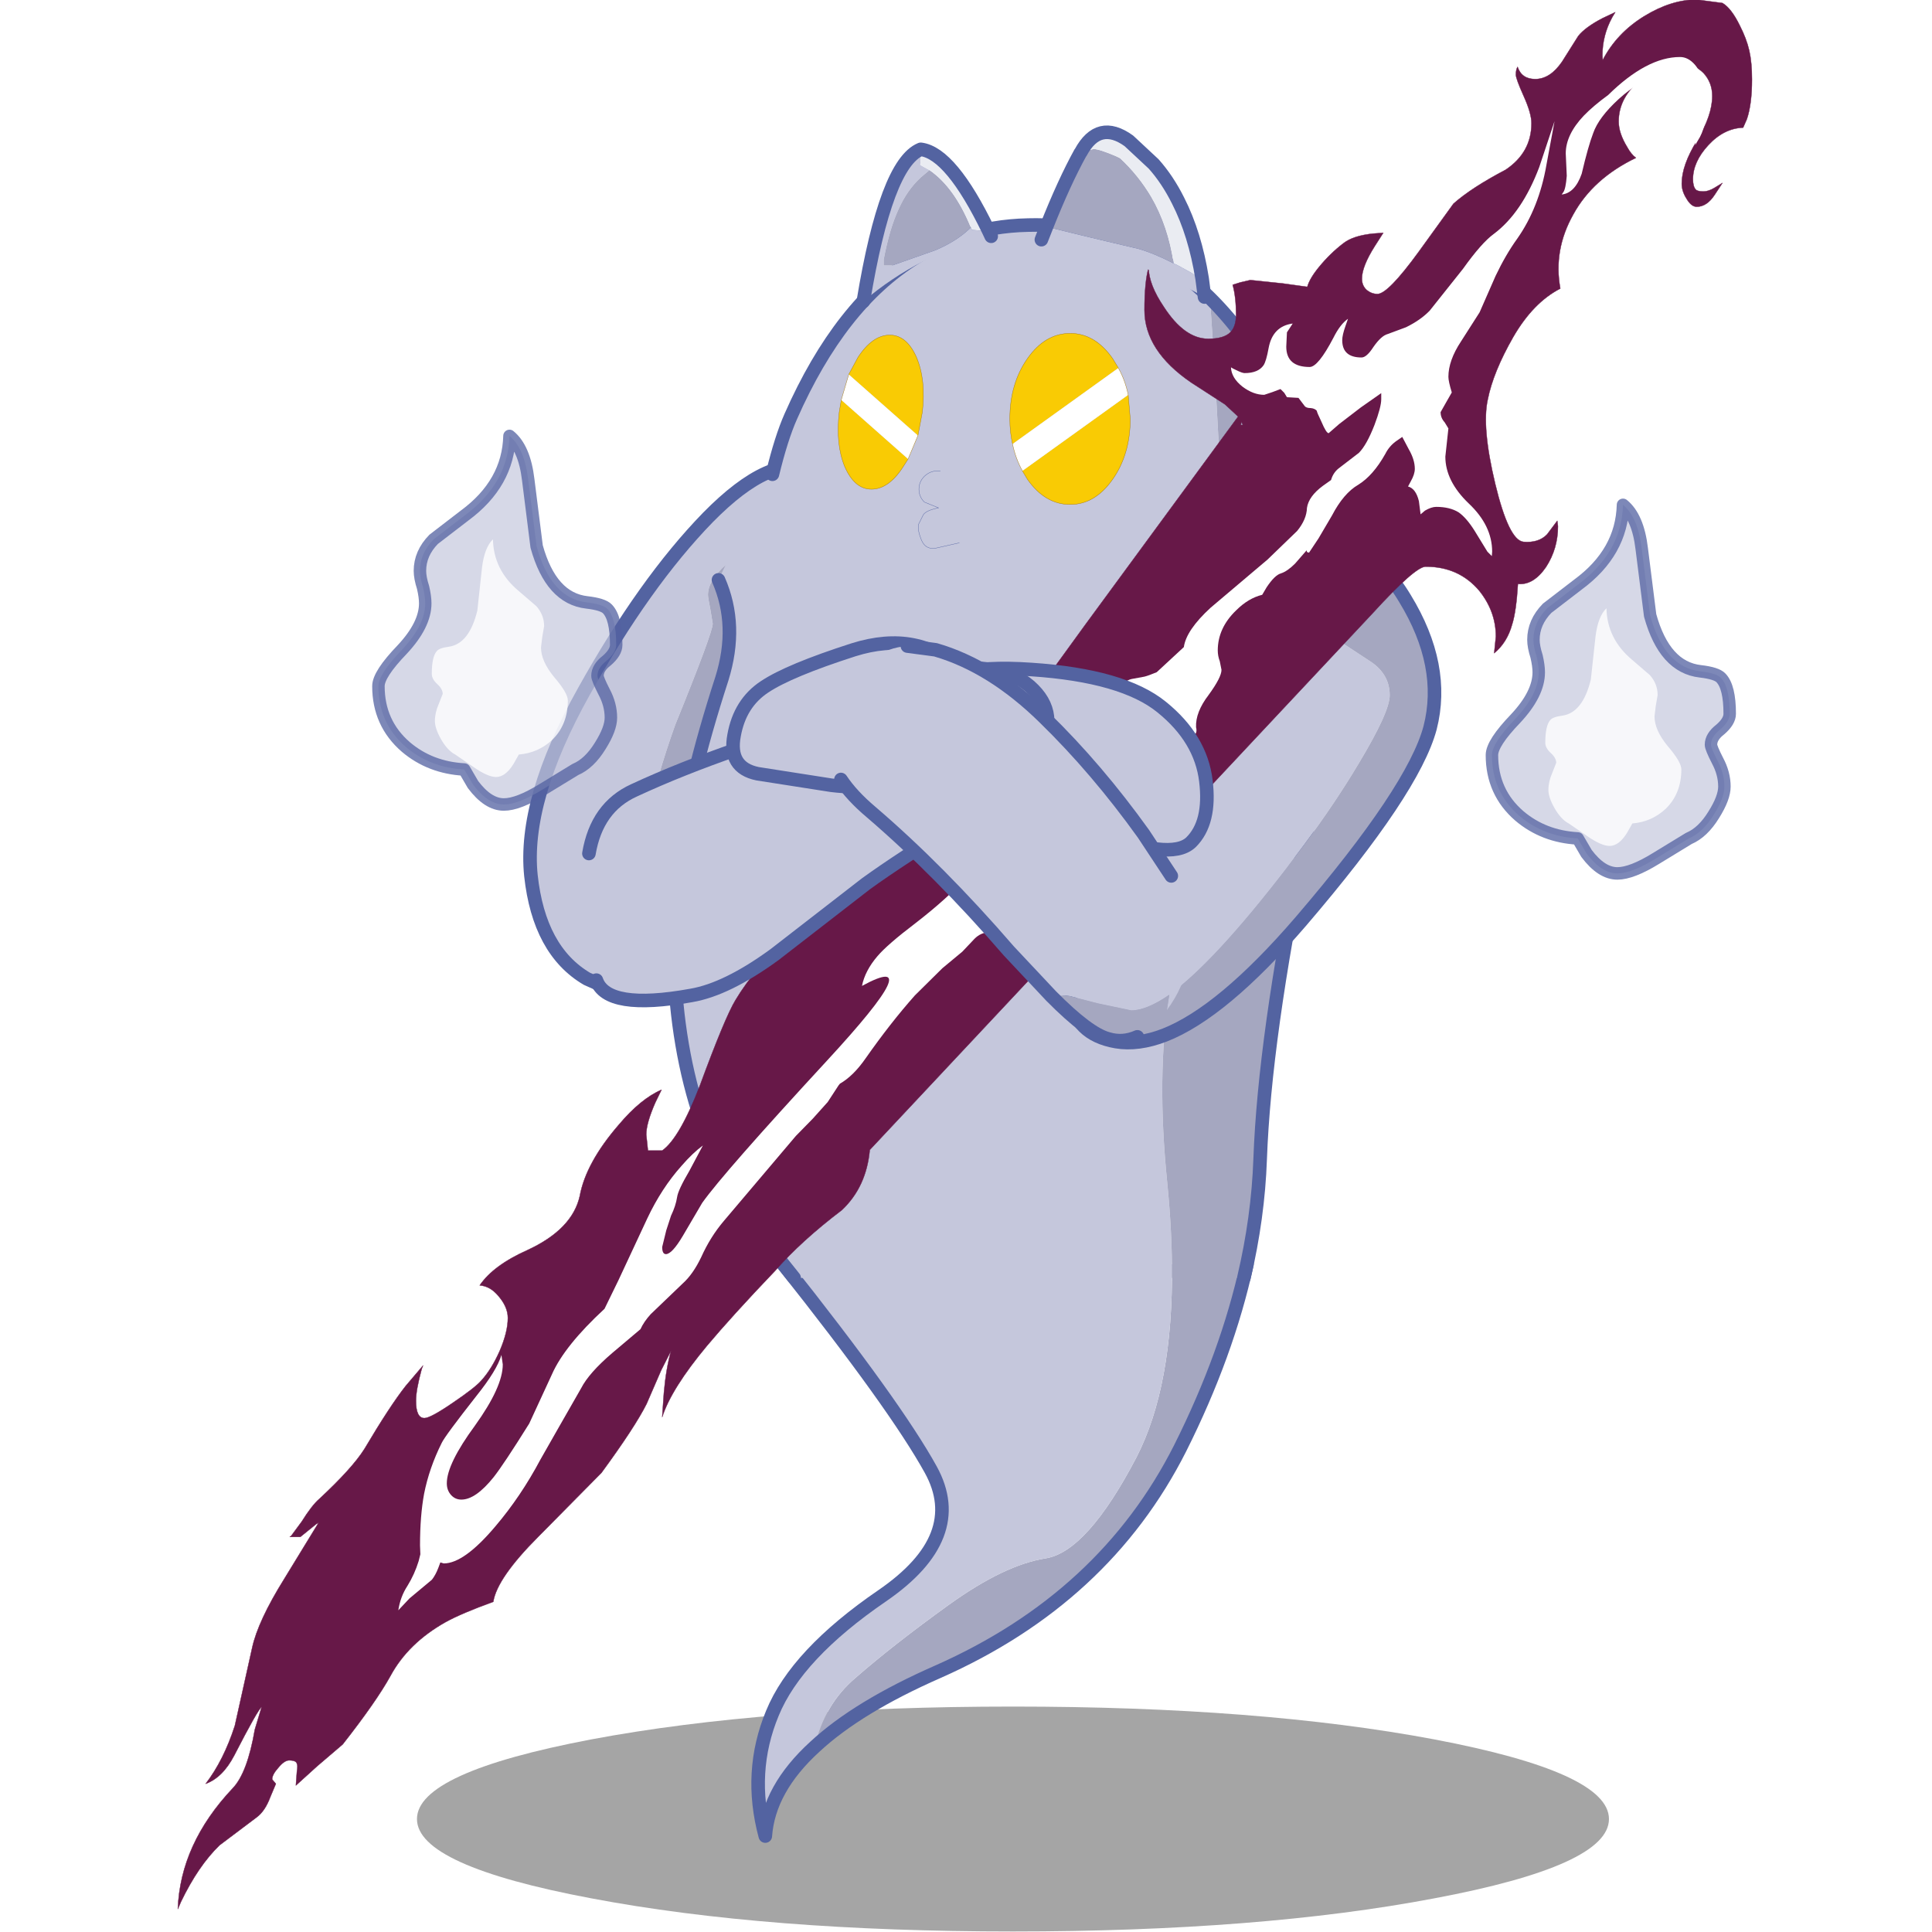 <svg xmlns:ffdec="https://www.free-decompiler.com/flash" xmlns:xlink="http://www.w3.org/1999/xlink" ffdec:objectType="frame" height="90" width="90" xmlns="http://www.w3.org/2000/svg"><use ffdec:characterId="28" height="95.55" transform="matrix(1 0 0 1.001 0 -3.052)" width="90" xlink:href="#a"/><defs><g id="a" transform="translate(0 3.05)"><use ffdec:characterId="26" height="301.95" transform="matrix(.316 0 0 .316 5.362 -3.036)" width="251.9" xlink:href="#b"/><use ffdec:characterId="27" height="242.8" transform="scale(.404 .371)" width="222.6" xlink:href="#c"/></g><g id="b" transform="translate(132.4 277.5)"><use ffdec:characterId="1" height="36" transform="translate(-87.9 -16.568) scale(.92)" width="191" xlink:href="#d"/><use ffdec:characterId="2" height="86.2" transform="translate(-38.6 -82.7)" width="74.05" xlink:href="#e"/><use ffdec:characterId="3" height="78.4" transform="translate(-72.25 -200.15)" width="49.1" xlink:href="#f"/><use ffdec:characterId="4" height="157.05" transform="translate(-51.05 -235.75)" width="99.5" xlink:href="#g"/><use ffdec:characterId="9" height="65.4" transform="translate(-96.065 -206.918) scale(.92)" width="43.75" xlink:href="#h"/><use ffdec:characterId="10" height="75.4" transform="translate(7.25 -188.75)" width="55.85" xlink:href="#i"/><filter id="j"><feConvolveMatrix divisor="9" in="SourceGraphic" kernelMatrix="1 1 1 1 1 1 1 1 1" order="3 3" result="filterResult0"/><feColorMatrix in="filterResult0" result="filterResult1" values="0 0 0 0 0.404,0 0 0 0 0.094,0 0 0 0 0.282,0 0 0 1 0"/><feConvolveMatrix divisor="144" in="filterResult1" kernelMatrix="1 1 1 1 1 1 1 1 1 1 1 1 1 1 1 1 1 1 1 1 1 1 1 1 1 1 1 1 1 1 1 1 1 1 1 1 1 1 1 1 1 1 1 1 1 1 1 1 1 1 1 1 1 1 1 1 1 1 1 1 1 1 1 1 1 1 1 1 1 1 1 1 1 1 1 1 1 1 1 1 1 1 1 1 1 1 1 1 1 1 1 1 1 1 1 1 1 1 1 1 1 1 1 1 1 1 1 1 1 1 1 1 1 1 1 1 1 1 1 1 1 1 1 1 1 1 1 1 1 1 1 1 1 1 1 1 1 1 1 1 1 1 1 1" order="12 12" result="filterResult2"/><feConvolveMatrix divisor="144" in="filterResult2" kernelMatrix="1 1 1 1 1 1 1 1 1 1 1 1 1 1 1 1 1 1 1 1 1 1 1 1 1 1 1 1 1 1 1 1 1 1 1 1 1 1 1 1 1 1 1 1 1 1 1 1 1 1 1 1 1 1 1 1 1 1 1 1 1 1 1 1 1 1 1 1 1 1 1 1 1 1 1 1 1 1 1 1 1 1 1 1 1 1 1 1 1 1 1 1 1 1 1 1 1 1 1 1 1 1 1 1 1 1 1 1 1 1 1 1 1 1 1 1 1 1 1 1 1 1 1 1 1 1 1 1 1 1 1 1 1 1 1 1 1 1 1 1 1 1 1 1" order="12 12" result="filterResult3"/><feConvolveMatrix divisor="144" in="filterResult3" kernelMatrix="1 1 1 1 1 1 1 1 1 1 1 1 1 1 1 1 1 1 1 1 1 1 1 1 1 1 1 1 1 1 1 1 1 1 1 1 1 1 1 1 1 1 1 1 1 1 1 1 1 1 1 1 1 1 1 1 1 1 1 1 1 1 1 1 1 1 1 1 1 1 1 1 1 1 1 1 1 1 1 1 1 1 1 1 1 1 1 1 1 1 1 1 1 1 1 1 1 1 1 1 1 1 1 1 1 1 1 1 1 1 1 1 1 1 1 1 1 1 1 1 1 1 1 1 1 1 1 1 1 1 1 1 1 1 1 1 1 1 1 1 1 1 1 1" order="12 12" result="filterResult4"/><feComposite in="filterResult0" in2="filterResult4" result="filterResult5"/></filter><use ffdec:characterId="15" filter="url(#j)" height="289.8" transform="translate(-123.15 -273.6)" width="236.8" xlink:href="#k"/><use ffdec:characterId="9" height="65.4" transform="translate(68.085 -196.768) scale(.92)" width="43.75" xlink:href="#h"/><use ffdec:characterId="16" height="28.7" transform="translate(-15.75 -170.45)" width="45.3" xlink:href="#l"/><use ffdec:characterId="17" height="51" transform="translate(-63.55 -170.55)" width="69.65" xlink:href="#m"/><use ffdec:characterId="18" height="23.15" transform="translate(-42.3 -174.2)" width="39.3" xlink:href="#n"/><use ffdec:characterId="19" height="60.1" transform="translate(-27.45 -173.75)" width="53.55" xlink:href="#o"/><use ffdec:characterId="20" height="24.4" transform="translate(-23.1 -246.9)" width="20.85" xlink:href="#p"/><use ffdec:characterId="21" height="26.25" transform="translate(3.15 -249.4)" width="26.05" xlink:href="#q"/><use ffdec:characterId="22" height="25.2" transform="translate(-.5 -218.8)" width="17.75" xlink:href="#r"/><use ffdec:characterId="23" height="22.7" transform="translate(-25.8 -218.55)" width="12.55" xlink:href="#s"/><use ffdec:characterId="24" height="11.4" transform="translate(-14 -198.55)" width="6.05" xlink:href="#t"/></g><g id="e"><path d="M24.7-.55h11.05q-2.9 13.25-9.85 27.1Q14.75 48.6-9.8 59.45q-11.85 5.2-18.15 11.05 1.4-6.25 6-10.15Q-16.4 55.5-8.2 49.6t14.3-6.85q6.1-1 13.35-14.85Q24.9 17.35 24.7-.55" fill="#a5a7c0" fill-rule="evenodd" transform="translate(37.3 1.55)"/><path d="M-27.95 70.5q-6.8 6.2-7.3 13.15-2.55-9.45 1.05-18.1 3.55-8.65 16.2-17.3 12.6-8.65 7.15-18.55Q-16.1 20.2-32.6-.55h57.3q.2 17.9-5.25 28.45Q12.2 41.75 6.1 42.75 0 43.7-8.2 49.6q-8.2 5.9-13.75 10.75-4.6 3.9-6 10.15" fill="#c5c7dc" fill-rule="evenodd" transform="translate(37.3 1.55)"/><path d="M73.05 1q-2.9 13.25-9.85 27.1Q52.05 50.15 27.5 61 15.65 66.2 9.35 72.05q-6.8 6.2-7.3 13.15Q-.5 75.75 3.1 67.1q3.55-8.65 16.2-17.3 12.6-8.65 7.15-18.55Q21.2 21.75 4.7 1" fill="none" stroke="#5363a1" stroke-linecap="round" stroke-linejoin="round" stroke-width="2"/></g><g id="f"><path d="m23.5-21.55-2.9-2.8q-4.05-3-7.35-3-3.8 0-7.3 2.9l-.65.6q-2.6 2.35-2.6 4.4 0 .45.35 2.15l.35 2.1q0 1.3-5.55 14.95-5.55 15.6-5.55 26.4 0 3 1.45 5.55Q-4.9 34.15-3 34.5q-2.6 2.55-5.1 3.4l-1.2.35-3.4-.15h-.2l-2.25-1q-7.05-4.15-8.25-15.2-1.15-11.1 7.8-27.1 8.95-16.05 18.3-25.65 9.45-9.6 15.4-6.85 6 2.85 5.4 15.6v.55" fill="#c5c7dc" fill-rule="evenodd" transform="translate(24.55 39.3)"/><path d="M-3 34.5q-1.9-.35-3.25-2.8-1.45-2.55-1.45-5.55 0-10.8 5.55-26.4Q3.4-13.9 3.4-15.2l-.35-2.1Q2.7-19 2.7-19.45q0-2.05 2.6-4.4l.65-.6q3.5-2.9 7.3-2.9 3.3 0 7.35 3l2.9 2.8Q22.7-9 14.75 6.8 6.6 22.9-.8 32.05L-3 34.5" fill="#a5a7c0" fill-rule="evenodd" transform="translate(24.55 39.3)"/><path d="m21.55 73.8 2.2-2.45q7.4-9.15 15.55-25.25 7.95-15.8 8.75-28.35M16.45 77.2q2.5-.85 5.1-3.4" fill="none" stroke="#5363a1" stroke-linecap="round" stroke-linejoin="round" stroke-width=".05"/><path d="M48.05 17.75v-.55q.6-12.75-5.4-15.6-5.95-2.75-15.4 6.85-9.35 9.6-18.3 25.65-8.95 16-7.8 27.1 1.2 11.05 8.25 15.2l2.25 1" fill="none" stroke="#5363a1" stroke-linecap="round" stroke-linejoin="round" stroke-width="2"/></g><g id="g"><path d="M-34.2-81.9q1.3-5.35 2.7-8.5 7.3-16.55 18.4-23.4 3.15-1.95 6.6-3.1 4.75-1.6 10-1.7 9.6-.25 17.6 3.95 4.9 2.5 9.2 6.8 2 29.05 2.15 48.9.15 30.1-3.95 39.05-2.95 6.4-4.2 14.65Q22.4 6.6 24 22.4q.75 7.55.7 14.05H-31l-3.2-4q-13.75-17.1-14.5-42.6-.25-7.7.75-16.1.5-4.35 2.15-11 1.6-6.7 4.15-14.55 2.45-7.85-.5-14.55l1.05-2.2q3.45-7.65 6.9-13.35" fill="#c5c7dc" fill-rule="evenodd" transform="translate(49.75 119.6)"/><path d="M30.3-107.85q5.25 5.2 9.65 13 9.2 16.25 8.8 37.1-.2 10.3-2.7 21.65l-1.9 8.8q-5.8 28.4-6.45 46.25-.3 8.6-2.4 17.5H24.7q.05-6.5-.7-14.05-1.6-15.8.3-27.65 1.25-8.25 4.2-14.65 4.1-8.95 3.95-39.05-.15-19.85-2.15-48.9" fill="#a5a7c0" fill-rule="evenodd" transform="translate(49.75 119.6)"/><path d="M15.55 37.7q1.3-5.35 2.7-8.5 7.3-16.55 18.4-23.4 3.15-1.95 6.6-3.1Q48 1.1 53.25 1q9.6-.25 17.6 3.95 4.9 2.5 9.2 6.8 5.25 5.2 9.65 13 9.2 16.25 8.8 37.1-.2 10.3-2.7 21.65l-1.9 8.8q-5.8 28.4-6.45 46.25-.3 8.6-2.4 17.5m-66.3 0-3.2-4q-13.75-17.1-14.5-42.6-.25-7.7.75-16.1.5-4.35 2.15-11 1.6-6.7 4.15-14.55 2.45-7.85-.5-14.55" fill="none" stroke="#5363a1" stroke-linecap="round" stroke-linejoin="round" stroke-width="2"/></g><g id="u"><path d="M1.9-30.2q2.4 1.95 3 7l1.35 10.7q2.3 8.3 8.05 8.95 2.6.3 3.3 1.05Q19-1.05 19 3.25q0 1.2-1.5 2.5Q16 6.9 16 8.2q0 .5 1.05 2.55 1.1 2.05 1.1 4.15 0 1.8-1.7 4.5-1.75 2.85-4 3.8L7.2 26.4Q3.3 28.8 1 28.8q-2.55 0-4.95-3.2l-1.4-2.4q-5.45-.3-9.35-3.6-4.4-3.8-4.4-9.75 0-1.9 3.8-5.85 3.7-3.95 3.7-7.4 0-1.05-.35-2.55-.5-1.55-.5-2.65 0-2.8 2.2-5.05l4.95-3.8q7-5.15 7.2-12.75" fill="#c5c7dc" fill-opacity=".702" fill-rule="evenodd" transform="translate(20.1 31.2)"/><path d="M22 1q-.2 7.6-7.2 12.75l-4.95 3.8q-2.2 2.25-2.2 5.05 0 1.1.5 2.65.35 1.5.35 2.55 0 3.45-3.7 7.4Q1 39.15 1 41.05 1 47 5.4 50.8q3.9 3.3 9.35 3.6l1.4 2.4q2.4 3.2 4.95 3.2 2.3 0 6.2-2.4l5.25-3.2q2.25-.95 4-3.8 1.7-2.7 1.7-4.5 0-2.1-1.1-4.15-1.05-2.05-1.05-2.55 0-1.3 1.5-2.45 1.5-1.3 1.5-2.5 0-4.3-1.4-5.75-.7-.75-3.3-1.05-5.75-.65-8.05-8.95L25 8q-.6-5.05-3-7z" fill="none" stroke="#5361a1" stroke-linecap="round" stroke-linejoin="round" stroke-opacity=".753" stroke-width="2"/><path d="M6.2-2.95 3.35-5.4q-4-3.35-4.1-8.25-1.35 1.3-1.75 4.5l-.75 6.9q-1.3 5.35-4.6 5.8-1.5.2-1.9.7-.8.9-.8 3.65 0 .8.85 1.6.9.8.9 1.6l-.65 1.65q-.6 1.35-.6 2.7 0 1.15.95 2.85 1.05 1.85 2.3 2.5l3 2.05q2.25 1.55 3.55 1.55 1.5 0 2.8-2.1l.85-1.5q3.1-.25 5.35-2.35 2.5-2.45 2.5-6.3 0-1.2-2.2-3.75-2.1-2.55-2.1-4.75L7.15 2l.3-1.75q0-1.8-1.25-3.2" fill="#fff" fill-opacity=".8" fill-rule="evenodd" transform="translate(20.1 31.2)"/></g><g id="i"><path d="M-26.8 29.85q-.55-4.05 1.7-10.5 5.3-15.2 9-20.25 3.7-4.95 9.1-19l1.25-2.95.1-.1 1.65-1.1q7.3-4.6 12.85-1l3.45 2.2 5.4 3.55q2.65 1.85 2.65 4.85 0 2.45-4.55 10-3.45 5.8-8.1 12.05L5 11.2Q-5.65 25-12.15 29.65q-3.35 2.3-5.6 2.3l-5-1.05-4.05-1.05" fill="#c5c7dc" fill-rule="evenodd" transform="translate(27.9 37.7)"/><path d="m-5.75-22.85 1.7-3.35Q.6-34.45 7.5-36.2q9.15-2.45 15.1 7.5 6.05 9.9 3.7 19.05Q23.85-.5 7.25 18.85-4.3 32.25-12.85 35.6q-3.9 1.5-7.15.95-6.05-1.05-6.8-6.7l4.05 1.05 5 1.05q2.25 0 5.6-2.3Q-5.65 25 5 11.2l2.7-3.6q4.65-6.25 8.1-12.05 4.55-7.55 4.55-10 0-3-2.65-4.85l-5.4-3.55-3.45-2.2q-5.55-3.6-12.85 1l-1.65 1.1-.1.1" fill="#a5a7c0" fill-rule="evenodd" transform="translate(27.9 37.7)"/><path d="m22.15 14.85 1.7-3.35q4.65-8.25 11.55-10Q44.55-.95 50.5 9q6.05 9.9 3.7 19.05-2.45 9.15-19.05 28.5-11.55 13.4-20.1 16.75-3.9 1.5-7.15.95-6.05-1.05-6.8-6.7-.55-4.05 1.7-10.5 5.3-15.2 9-20.25 3.7-4.95 9.1-19l1.25-2.95z" fill="none" stroke="#5363a1" stroke-linecap="round" stroke-linejoin="round" stroke-width="2"/></g><g id="v"><path d="m89.65-132-.45.75q-1.45 2.65-1.45 5.65l.05.65q2.05-3.95 6.1-6.45 4-2.45 7.75-2.45l3.8.5q1.3.75 2.55 3.3 1 1.95 1.4 3.7.4 1.75.4 4.25 0 3.65-.75 5.85l-.55 1.25q-2.85.1-5.15 2.6-2.25 2.45-2.25 5 0 1.05.4 1.5.25.3 1.15.3.75 0 1.65-.55l1.15-.7-1.15 1.75q-1.15 1.75-2.65 1.75-.8 0-1.5-1.2-.7-1.1-.7-2.2 0-2.7 2.25-6.35 2.25-3.7 2.25-6.55 0-2-1.3-3.4-1.4-1.4-3.6-1.4-2.55 0-5.45 2.25-3.45 2.65-3.45 6.3 0 1.7 1.25 3.75.6 1.1 1.3 1.6-6.35 3.05-9.25 8.35-2.95 5.25-1.9 10.9-4 2.05-6.95 7.15-2.95 5.15-3.75 9.2-.9 4.05 1.1 12.4 2 8.3 4.15 8.55 2.25.2 3.5-1.1l1.5-2 .1.8q0 3.3-1.75 6-1.85 2.7-4.15 2.5-.25 4.05-.85 5.95-.75 2.7-2.65 4.25l.25-2.45q0-3.7-2.45-6.75-3-3.55-7.9-3.55-1.55 0-7.85 6.9l-74.1 79q-.5 5.45-4.1 8.85-6 4.55-9.85 8.95-6.4 6.7-10.05 11.05-5.25 6.3-6.6 10.5l.25-3.55q.3-3.5 1.05-6.2L-51 68l-2.15 4.95q-1.7 3.4-6.65 10.15l-9.3 9.4q-6.1 6.1-6.65 9.6-4.7 1.7-7.05 3-5.5 3.1-8.1 7.9-2.1 3.8-7.05 10.1l-3.75 3.2-3.15 2.85.15-2.05q.15-.9 0-1.15-.1-.5-1.15-.5-.7 0-1.6 1.1-.9 1-.9 1.7l.55.65-.8 1.9q-.8 2.15-2.05 3.05l-5.45 4.1q-3.15 3.05-5.7 8.35l-.45 1.05q.35-9.6 8.1-17.8 2.15-2.25 3.25-8.65l1-3.3q-.55.35-4.05 7.15-1.7 3.25-4.2 4.15 2.65-3.45 4.3-8.55l2.55-11.45q.85-3.95 4.75-10.2l5.05-8.25-.35.2-2.35 1.9h-1.55l.2-.15 1.55-2.1q1.5-2.4 2.6-3.35 4.85-4.5 6.65-7.35 3.8-6.4 6.1-9.3l2.55-3-.2.5q-.85 3.1-.85 4.7 0 2.55 1.25 2.55.9 0 4.25-2.3 3.25-2.2 4.15-3.25 1.5-1.65 2.7-4.35 1.2-2.8 1.2-4.85 0-1.65-1.45-3.3-1.2-1.4-2.7-1.5 2-2.95 7.05-5.2 6.6-3.05 7.7-7.95.9-4.9 5.75-10.5Q-54 28-50.95 26.7l-.9 1.85q-1.35 3.05-1.35 4.75l.25 2.35h2.1q2.55-1.8 5.55-9.55 3.7-10.05 5.25-12.6 2.8-4.7 8.8-10.5 5.65-5.5 11.2-9.3 7.2-4.95 21.55-22l5.05-6.65 5.05-6.95 22.45-30.55-1.95-1.8-4.95-3.2q-6.9-4.7-6.9-10.7 0-4.1.6-6.2.05 2.5 2.25 5.75 3.05 4.7 6.55 4.7 2.35 0 3.3-1 .8-.85.8-2.55 0-2.6-.5-4.4l1.1-.35 1.5-.35 4.8.5 3.6.5Q44.6-92.8 46-94.5q1.65-2 3.55-3.45Q51-99.1 54-99.4l1.45-.1-1.25 1.95q-1.9 3-1.9 4.8 0 1.05.75 1.7.7.55 1.55.55 1.55 0 6.1-6.25l5.1-7.05q2.65-2.35 7.7-5 3.8-2.55 3.8-6.85 0-1.45-1.15-4T75-122.8q0-.75.25-1.15.6 1.8 2.6 1.8 2.2 0 3.95-2.55l2.4-3.8q1.05-1.3 3.55-2.6l1.9-.9m-55.1 60.3-.1.5h.3l-.2-.5" fill="#671848" fill-rule="evenodd" transform="translate(122.25 133.85)"/><path d="m211.9 1.85-.45.75Q210 5.25 210 8.25l.05.65q2.05-3.95 6.1-6.45 4-2.45 7.75-2.45l3.8.5q1.3.75 2.55 3.3 1 1.95 1.4 3.7.4 1.75.4 4.25 0 3.65-.75 5.85l-.55 1.25q-2.85.1-5.15 2.6-2.25 2.45-2.25 5 0 1.05.4 1.5.25.3 1.15.3.75 0 1.65-.55l1.15-.7-1.15 1.75q-1.15 1.75-2.65 1.75-.8 0-1.5-1.2-.7-1.1-.7-2.2 0-2.7 2.25-6.35 2.25-3.7 2.25-6.55 0-2-1.3-3.4-1.4-1.4-3.6-1.4-2.55 0-5.45 2.25-3.45 2.65-3.45 6.3 0 1.7 1.25 3.75.6 1.1 1.3 1.6-6.35 3.05-9.25 8.35-2.95 5.25-1.9 10.9-4 2.05-6.95 7.15-2.95 5.15-3.75 9.2-.9 4.05 1.1 12.4 2 8.3 4.15 8.55 2.25.2 3.5-1.1l1.5-2 .1.8q0 3.3-1.75 6-1.85 2.7-4.15 2.5-.25 4.05-.85 5.95-.75 2.7-2.65 4.25l.25-2.45q0-3.7-2.45-6.75-3-3.55-7.9-3.55-1.55 0-7.85 6.9l-74.1 79q-.5 5.45-4.1 8.85-6 4.55-9.85 8.95-6.4 6.7-10.05 11.05-5.25 6.3-6.6 10.5l.25-3.55q.3-3.5 1.05-6.2l-1.45 2.85-2.15 4.95q-1.7 3.4-6.65 10.15l-9.3 9.4q-6.1 6.1-6.65 9.6-4.7 1.7-7.05 3-5.5 3.1-8.1 7.9-2.1 3.8-7.05 10.1l-3.75 3.2L17.4 263l.15-2.05q.15-.9 0-1.15-.1-.5-1.15-.5-.7 0-1.6 1.1-.9 1-.9 1.7l.55.65-.8 1.9q-.8 2.15-2.05 3.05l-5.45 4.1Q3 274.85.45 280.15L0 281.2q.35-9.6 8.1-17.8 2.15-2.25 3.25-8.65l1-3.3q-.55.35-4.05 7.15-1.7 3.25-4.2 4.15 2.65-3.45 4.3-8.55l2.55-11.45q.85-3.95 4.75-10.2l5.05-8.25-.35.2-2.35 1.9H16.5l.2-.15 1.55-2.1q1.5-2.4 2.6-3.35 4.85-4.5 6.65-7.35 3.8-6.4 6.1-9.3l2.55-3-.2.5q-.85 3.1-.85 4.7 0 2.55 1.25 2.55.9 0 4.25-2.3 3.25-2.2 4.15-3.25 1.5-1.65 2.7-4.35 1.2-2.8 1.2-4.85 0-1.65-1.45-3.3-1.2-1.4-2.7-1.5 2-2.95 7.05-5.2 6.6-3.05 7.7-7.95.9-4.9 5.75-10.5 3.25-3.85 6.3-5.15l-.9 1.85q-1.35 3.05-1.35 4.75l.25 2.35h2.1q2.55-1.8 5.55-9.55 3.7-10.05 5.25-12.6 2.8-4.7 8.8-10.5 5.65-5.5 11.2-9.3 7.2-4.95 21.55-22l5.05-6.65 5.05-6.95L156.3 61.4l-1.95-1.8-4.95-3.2q-6.9-4.7-6.9-10.7 0-4.1.6-6.2.05 2.5 2.25 5.75 3.05 4.7 6.55 4.7 2.35 0 3.3-1 .8-.85.8-2.55 0-2.6-.5-4.4l1.1-.35 1.5-.35 4.8.5 3.6.5q.35-1.25 1.75-2.95 1.65-2 3.55-3.45 1.45-1.15 4.45-1.45l1.45-.1-1.25 1.95q-1.9 3-1.9 4.8 0 1.05.75 1.7.7.55 1.55.55 1.55 0 6.1-6.25l5.1-7.05q2.65-2.35 7.7-5 3.8-2.55 3.8-6.85 0-1.45-1.15-4t-1.15-3.15q0-.75.25-1.15.6 1.8 2.6 1.8 2.2 0 3.95-2.55l2.4-3.8q1.05-1.3 3.55-2.6l1.9-.9m-55.1 60.3.2.5h-.3l.1-.5z" fill="none" stroke="#671848" stroke-linecap="round" stroke-linejoin="round" stroke-width=".05"/><path d="M101.1-120.8q0 1.3.85 2.4.8 1.1.8 2.6 0 1-.6 2.15l-.7 1.2.15-2.3q0-2.75-1.55-4.9-1.8-2.4-4.75-2.4-2 0-5.15 2.85-2.95 2.7-3.75 5-.75 1.95-1.7 6-1 2.85-2.95 3.05l.25-.35q.35-.5.5-2.4l-.15-3.3q0-2.75 2.65-5.55 1.4-1.45 3.6-3.05 5.7-5.6 10.6-5.6 1.2 0 2.2 1.15.85 1 .95 2.2.25 2.7.8 4.1l-1-1.5-1-1.9-.05.55m-21.6 11.3q-1.1 6.3-4.3 10.85-1.7 2.35-3.2 5.5l-2.35 5.35-2.75 4.3q-1.85 2.8-1.85 5.2 0 .65.5 2.3l-.8 1.4-.85 1.5q0 .85.6 1.5l.55.9-.45 4.15q0 3.6 3.45 6.9 3.45 3.25 3.45 7.1l-.05.65-.65-.65-1.9-3.1q-1.2-1.9-2.35-2.7-1.3-.8-3.3-.8-.7 0-1.65.55l-.65.55L60.7-60q-.45-1.85-1.6-2.15l.4-.75q.6-1.05.6-1.85 0-1.35-.9-2.9l-.95-1.8-.8.55q-1.1.75-1.7 1.95-1.8 3.2-4 4.55-2.15 1.25-3.85 4.5l-2 3.4-1.4 2.1-.3-.1-.05-.25-1.7 1.95q-1.15 1.15-2.1 1.45-.9.25-2.1 2.05l-.65 1.1q-2.05.5-3.85 2.3-2.7 2.6-2.7 5.9 0 .8.3 1.6l.25 1.25q0 1.1-1.9 3.7-1.95 2.55-1.85 4.75.25 1-.5 1.3l-1.35.25q-.55.25-.95.95l-2.8 1.15Q19.55-21.65 19-20q-.25.7-1.5 2.05l-2 2-2.3 2.75q-1.4 1.55-2.4 2.15-2.85 1.65-5.35 4.7-2.35 2.9-3.3 5.5-.95 2.7-2.85 4.9l-.8.8Q-1.85 3.5-2.6 3.5q-1.25 0-2.2.95l-1.8 1.9-2.95 2.45-4.05 4q-3.6 4.05-7.25 9.25-1.8 2.6-3.8 3.75l-.2.25-1.6 2.45-2.2 2.45-2.5 2.55-10.6 12.5q-2 2.35-3.35 5.35-1.2 2.5-2.7 3.85l-4.75 4.55q-1 1.1-1.5 2.2l-4.15 3.5q-3.45 2.95-4.6 5.2l-3.15 5.5-2.85 5q-2.9 5.45-6.65 9.85-4.6 5.45-7.6 5.45l-.5-.15-.3.8q-.4 1.05-.95 1.75l-3.3 2.75-1.65 1.75q.3-2 1.35-3.6 1.05-1.7 1.65-3.65l.25-1-.05-1.3q0-4.35.6-7.6.75-3.8 2.6-7.5.5-1.05 5.1-6.9 3.05-3.8 3.7-6.05l.2 1.4q0 3.3-4.1 9-4.15 5.65-4.15 8.5 0 1.05.65 1.75.6.65 1.5.65 2.1 0 4.75-3.3 1.5-1.9 5.25-7.9l3.35-7.25q1.85-4.2 7.75-9.65l2.05-4.2 4.25-9.1q2.1-4.45 5.05-7.75 1.65-1.9 3.15-3l-2 3.75q-1.65 2.8-1.8 3.85-.2 1.3-.9 2.75l-.7 2.15-.6 2.45q0 1.05.55 1.05.9 0 2.5-2.7l2.85-4.85q3.2-4.5 18.4-20.95t5.15-11q.45-2.25 2.3-4.4 1.45-1.7 5.6-4.85 9.4-7.25 12.25-13.5 1.25-2.7 5.15-5.9l4.8-3.65q1.8-1.55 5.05-5.55l2.5-2.85-1.05.35-1.85.4q-.55 0-.8-.55l-.25-1.1.5.1q1.05 0 2.75-1.7 1.8-1.8 2.8-2l1.9-.35q.6-.15 1.8-.65l4-3.7Q26.4-41 30-44.3l8.4-7.1 4.35-4.2q1.4-1.7 1.45-3.4.25-1.7 2.35-3.25l1.2-.85q.3-1.05 1.1-1.7l3-2.3q1.15-1.15 2.3-4.1 1-2.65 1-3.8v-.9l-3 2.1-3.2 2.45L47.4-70q-.35 0-1.05-1.65-.7-1.45-.7-1.65-.3-.35-.9-.4-.6 0-.85-.25l-.95-1.25-1.7-.1-.4-.65-.55-.55-1.2.45-1.2.4q-1.6 0-3.2-1.2-1.65-1.3-1.7-2.85.2.15.75.4.9.45 1.25.45 2 0 2.8-1.15.4-.6.75-2.55.6-3.2 3.55-3.6l-.85 1.3-.1 2.1q0 3 3.45 3 1.25 0 3.5-4.3 1-2 2.15-2.8l-.35 1q-.5 1.4-.5 2.15 0 2.55 2.85 2.55.75 0 1.75-1.55 1.15-1.65 2.1-1.9l2.7-1q2.15-1.05 3.5-2.45l4.9-6.15q2.75-3.85 4.55-5.15 4.15-3.1 6.7-9.85l2.25-6.75-1.2 6.45" fill="#fff" fill-rule="evenodd" transform="translate(122.25 133.85)"/></g><g id="l"><path d="M5.05 10.55Q-6.3 6.05-12.2 6.45q-6 .35-8.3-4.9-2.35-5.3.15-10.5 2.45-5.2 16.1-4.25Q9.3-12.3 15-7.65 20.75-3 21.5 3.2q.75 6.15-2.2 9.05-3 2.85-14.25-1.7" fill="#c5c7dc" fill-rule="evenodd" transform="translate(22.65 14.35)"/><path d="M27.7 24.9q-11.35-4.5-17.25-4.1-6 .35-8.3-4.9-2.35-5.3.15-10.5Q4.75.2 18.4 1.15q13.55.9 19.25 5.55 5.75 4.65 6.5 10.85.75 6.15-2.2 9.05-3 2.85-14.25-1.7z" fill="none" stroke="#5363a1" stroke-linecap="round" stroke-linejoin="round" stroke-width="2"/></g><g id="m"><path d="M-33.65 2.85q1.15-6.8 6.65-9.3 6.9-3.2 15.3-6.1 2.85-.95 11.35-5.65 9.15-4.45 17.75-5.85 10.25-1.6 14.5 2.8 4.1 4.15.1 9.95-3.05 4.4-10.5 9.25-9.25 5.7-14.3 9.35L-6.3 17.75q-7 5.1-12.25 6Q-31 26-32.55 21.5l-.05-.15-.1-.25-.1-.3-.4-2.1-.45-2.8Q-34 12.05-34 6.7q0-2.1.35-3.85" fill="#c5c7dc" fill-rule="evenodd" transform="translate(34.65 25.5)"/><path d="M1 28.35q1.15-6.8 6.65-9.3 6.9-3.2 15.3-6.1Q25.8 12 34.3 7.3q9.15-4.45 17.75-5.85 10.25-1.6 14.5 2.8 4.1 4.15.1 9.95-3.05 4.4-10.5 9.25-9.25 5.7-14.3 9.35l-13.5 10.45q-7 5.1-12.25 6Q3.65 51.5 2.1 47" fill="none" stroke="#5363a1" stroke-linecap="round" stroke-linejoin="round" stroke-width="2"/></g><g id="n"><path d="M15-6.45Q21.3-.3 16.75 3.4q-4.55 3.7-9.4 5.75Q2.4 11.2-4.15 10.4l-10.9-1.7q-4.35-.9-3.45-5.65.85-4.75 4.5-7.15 3.6-2.4 13.1-5.45 9.55-3 15.9 3.1" fill="#c5c7dc" fill-rule="evenodd" transform="translate(19.65 11.55)"/><path d="M34.65 5.1q6.3 6.15 1.75 9.85-4.55 3.7-9.4 5.75-4.95 2.05-11.5 1.25l-10.9-1.7q-4.35-.9-3.45-5.65.85-4.75 4.5-7.15 3.6-2.4 13.1-5.45 9.55-3 15.9 3.1z" fill="none" stroke="#5363a1" stroke-linecap="round" stroke-linejoin="round" stroke-width="2"/></g><g id="o"><path d="m-14.9-29.05 4.15.55q8.3 2.4 16.05 10 7.75 7.55 14.6 17.1L24 4.8q2.15 3.7 2.65 5.9l.15 1.05q.1 3.5-.35 5.9L26 19.5l-.55 1.45q-.85 1.95-2.1 3.6l.35-2.25q-3.35 2.3-5.6 2.3l-5-1.05-4.05-1.05-.8-.1-1.95.1-6.25-6.65Q-10.2 4-20.25-4.6-23.1-7-24.7-9.4q-4.05-6.3 0-12.7 4.15-6.6 9.8-6.95" fill="#c5c7dc" fill-rule="evenodd" transform="translate(26.75 30.05)"/><path d="M23.35 24.55v.05l-.05.05-.85 1.05-.55.6q-1.45 1.45-2.9 2.2-2.15.95-4.3.3-2.9-.75-8.4-6.3l1.95-.1.8.1 4.05 1.05 5 1.05q2.25 0 5.6-2.3l-.35 2.25" fill="#a5a7c0" fill-rule="evenodd" transform="translate(26.75 30.05)"/><path d="m11.85 1 4.15.55q8.3 2.4 16.05 10 7.75 7.55 14.6 17.1l4.1 6.2m-5 23.7q-2.15.95-4.3.3-2.9-.75-8.4-6.3L26.8 45.9Q16.55 34.05 6.5 25.45q-2.85-2.4-4.45-4.8" fill="none" stroke="#5363a1" stroke-linecap="round" stroke-linejoin="round" stroke-width="2"/></g><g id="p"><path d="M-.9-11.2-1-8.9l1.35.75-1.3 1.1q-2 1.85-3.25 4.65Q-5.55.5-6.4 5.05v.85h1.25l6.4-2.25Q4.3 2.35 6.2.55L6.45.3l.15.35L8.25.8l.8-.05.4.85Q-1.2 4.2-9.4 11.2-6.05-9.1-.95-11.2h.05" fill="#c5c7dc" fill-rule="evenodd" transform="translate(10.4 12.2)"/><path d="M.35-8.15Q4.05-5.6 6.45.3L6.2.55q-1.9 1.8-4.95 3.1l-6.4 2.25H-6.4v-.85Q-5.55.5-4.2-2.4q1.25-2.8 3.25-4.65l1.3-1.1" fill="#a5a7c0" fill-rule="evenodd" transform="translate(10.4 12.2)"/><path d="M.35-8.15-1-8.9l.1-2.3q4.45.6 9.95 11.95l-.8.05L6.6.65 6.45.3Q4.05-5.6.35-8.15" fill="#eaecf2" fill-rule="evenodd" transform="translate(10.4 12.2)"/><path d="M19.45 12.95Q13.95 1.6 9.5 1h-.05Q4.35 3.1 1 23.4m18.85-9.6-.4-.85" fill="none" stroke="#5363a1" stroke-linecap="round" stroke-linejoin="round" stroke-width="2"/></g><g id="q"><path d="m11.7 9.45.35 2.7Q-.15 5.35-12 3.7l.75-1.9 6.55 1.6 7 1.65q2.4.7 5.2 2.15l.55.25 3.65 2" fill="#c5c7dc" fill-rule="evenodd" transform="translate(13 13.1)"/><path d="M-11.25 1.8q2.6-6.55 5-10.9l.05-.05.3-.15 1.6-.35q.85 0 3.4 1.1l.5.25q2.7 2.5 4.6 5.7 2.5 4.3 3.3 9.8-2.8-1.45-5.2-2.15l-7-1.65-6.55-1.6" fill="#a5a7c0" fill-rule="evenodd" transform="translate(13 13.1)"/><path d="M-6.2-9.15q2.65-4.9 7.1-1.7l3.65 3.4q2.05 2.3 3.6 5.4 2.5 4.9 3.55 11.5l-3.65-2-.55-.25q-.8-5.5-3.3-9.8Q2.3-5.8-.4-8.3l-.5-.25q-2.55-1.1-3.4-1.1l-1.6.35-.3.15" fill="#eaecf2" fill-rule="evenodd" transform="translate(13 13.1)"/><path d="M6.8 3.95q2.65-4.9 7.1-1.7l3.65 3.4q2.05 2.3 3.6 5.4 2.5 4.9 3.55 11.5l.35 2.7M1 16.8l.75-1.9q2.6-6.55 5-10.9l.05-.05" fill="none" stroke="#5363a1" stroke-linecap="round" stroke-linejoin="round" stroke-width="2"/></g><g id="r"><path d="M-8.45 3.7q-.4-1.75-.4-3.7 0-5.2 2.6-8.9t6.3-3.7q3.65 0 6.25 3.7l.85 1.4-15.6 11.2M8.6-3.55 8.9 0q0 5.2-2.6 8.9T.05 12.6q-3.7 0-6.3-3.7L-7 7.65 8.6-3.55" fill="#f9cb04" fill-rule="evenodd" transform="translate(8.85 12.6)"/><path d="M7.15-7.5q1 1.8 1.45 3.95L-7 7.65q-1-1.8-1.45-3.95L7.15-7.5" fill="#fff" fill-rule="evenodd" transform="translate(8.85 12.6)"/><path d="M.4 16.3Q0 14.55 0 12.6q0-5.2 2.6-8.9T8.9 0q3.65 0 6.25 3.7L16 5.1q1 1.8 1.45 3.95l.3 3.55q0 5.2-2.6 8.9T8.9 25.2q-3.7 0-6.3-3.7l-.75-1.25q-1-1.8-1.45-3.95z" fill="none" stroke="#a27404" stroke-linecap="round" stroke-linejoin="round" stroke-width=".05"/></g><g id="s"><path d="m-4.7-5.55 1.35-2.5q2.15-3.3 4.7-3.3 2.5 0 3.95 3.3Q6.7-4.7 6.15 0L5.5 3.45l-10.2-9M4.05 6.9 3.35 8q-2.15 3.35-4.7 3.35-2.5 0-3.95-3.35-1.35-3.3-.8-8l.3-1.8 9.85 8.7" fill="#f9cb04" fill-rule="evenodd" transform="translate(6.25 11.35)"/><path d="M5.5 3.45 4.05 6.9-5.8-1.8l1.1-3.75 10.2 9" fill="#fff" fill-rule="evenodd" transform="translate(6.25 11.35)"/><path d="M1.55 5.8 2.9 3.3Q5.05 0 7.6 0q2.5 0 3.95 3.3 1.4 3.35.85 8.05l-.65 3.45-1.45 3.45-.7 1.1Q7.45 22.7 4.9 22.7q-2.5 0-3.95-3.35-1.35-3.3-.8-8l.3-1.8 1.1-3.75z" fill="none" stroke="#a27404" stroke-linecap="round" stroke-linejoin="round" stroke-width=".05"/></g><path d="M67.5-12.75q28 5.3 28 12.75t-28 12.7Q39.55 18 0 18t-67.55-5.3Q-95.5 7.45-95.5 0q0-7.45 27.95-12.75Q-39.55-18 0-18t67.5 5.25" fill-opacity=".353" fill-rule="evenodd" transform="translate(95.5 18)" id="d"/><path d="m6.05 10.6-3.55.8q-1.45.2-2.05-1.25-.6-1.5-.4-2.3l.7-1.4q.45-.65 2.25-1L.9 4.6Q.1 3.8.1 2.7.1 1.6.9.8 1.75 0 2.85 0l.4.05" fill="none" stroke="#5363a1" stroke-linecap="round" stroke-linejoin="round" stroke-width=".05" id="t"/><path d="M222.6 242.8H0V0h222.6v242.8" fill="#673723" fill-opacity="0" fill-rule="evenodd" id="c"/><use ffdec:characterId="5" height="61" transform="translate(1.7 2.5)" width="40.1" xlink:href="#u" id="h"/><use ffdec:characterId="11" height="281.2" transform="translate(0 5.65)" width="232.05" xlink:href="#v" id="k"/></defs></svg>